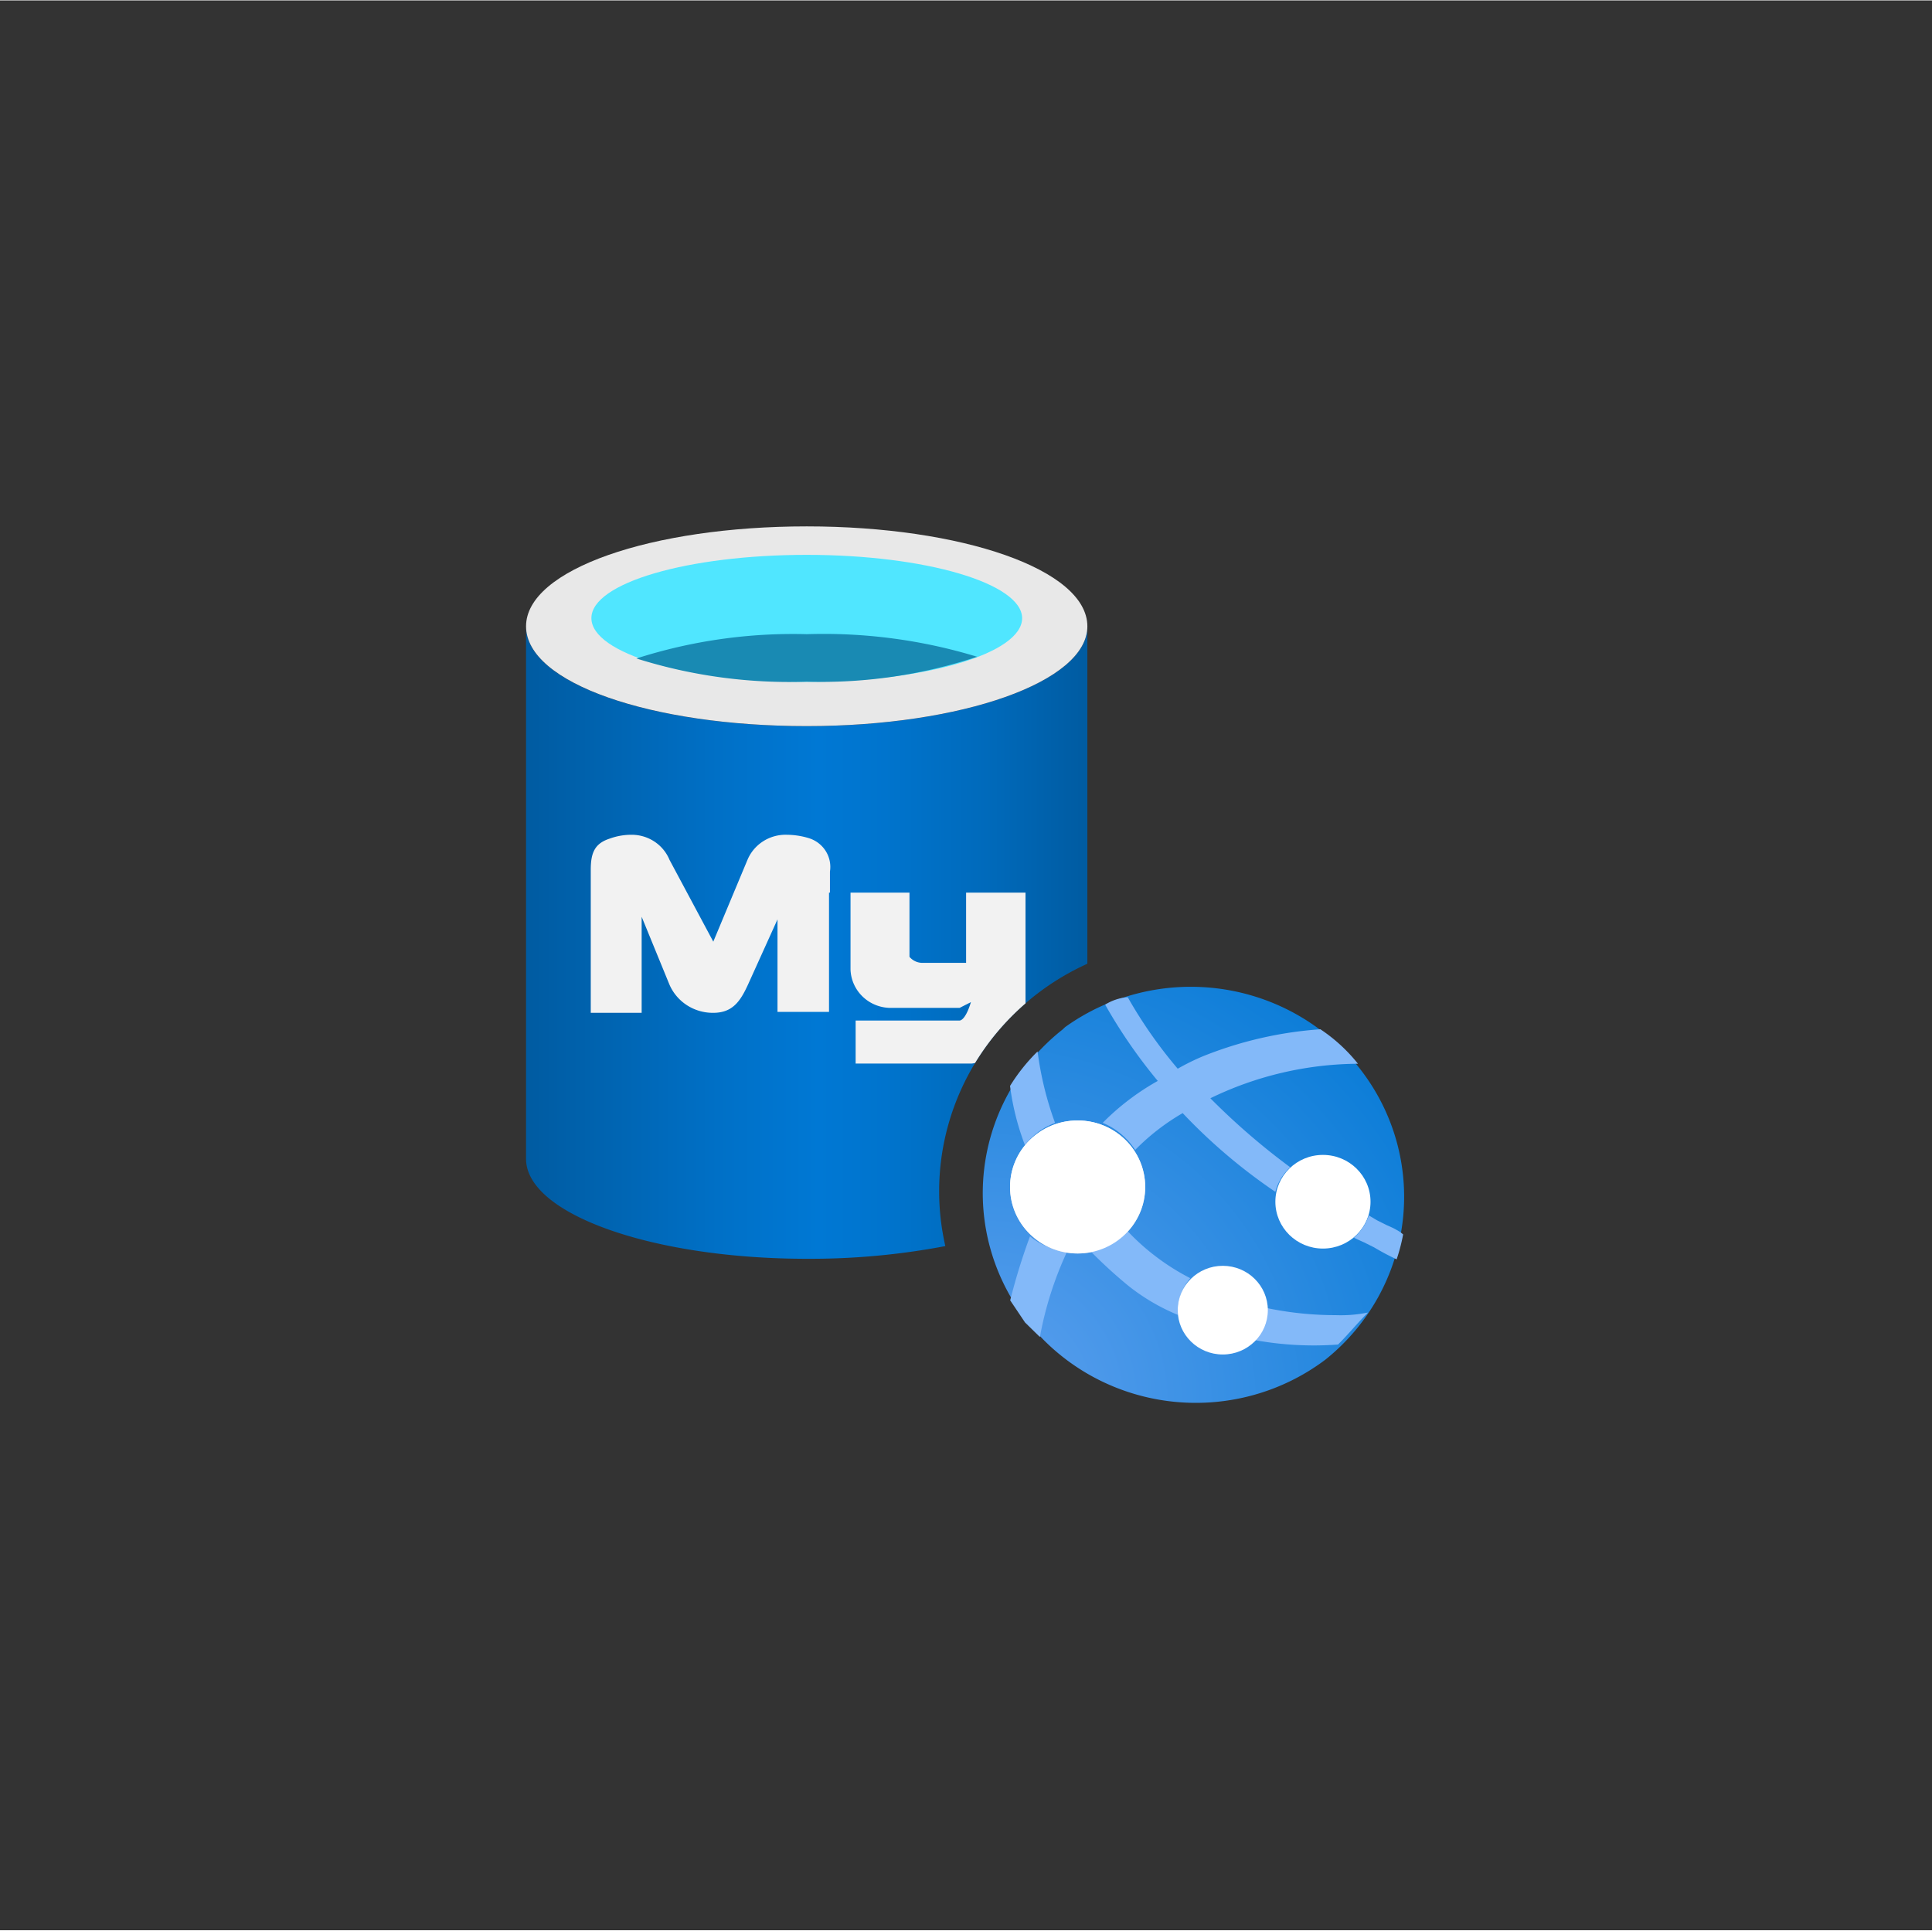 <?xml version="1.0" encoding="UTF-8" standalone="no"?>
<!DOCTYPE svg PUBLIC "-//W3C//DTD SVG 1.1//EN" "http://www.w3.org/Graphics/SVG/1.1/DTD/svg11.dtd">
<!-- Generated by Microsoft Visio, SVG Export Application Service MySQL In App.svg Page-1 -->
<svg xmlns="http://www.w3.org/2000/svg" xmlns:xlink="http://www.w3.org/1999/xlink" xmlns:ev="http://www.w3.org/2001/xml-events"
		width="1.734in" height="1.733in" viewBox="0 0 124.871 124.745" xml:space="preserve" color-interpolation-filters="sRGB"
		class="st11">
	<rect x="0" y="0" width="124.871" height="124.745" fill="#333333" stroke="none"/>
	<style type="text/css">
	<![CDATA[
		.st1 {fill:url(#grad0-6);stroke:none;stroke-linecap:butt;stroke-width:34}
		.st2 {fill:#e8e8e8;stroke:none;stroke-linecap:butt;stroke-width:34}
		.st3 {fill:#50e6ff}
		.st4 {stroke:none;stroke-linecap:butt;stroke-width:34}
		.st5 {fill:#198ab3;stroke:none;stroke-linecap:butt;stroke-width:34}
		.st6 {fill:#f2f2f2;stroke:none;stroke-linecap:butt;stroke-width:34}
		.st7 {fill:url(#grad2-19);stroke:none;stroke-linecap:butt;stroke-width:34}
		.st8 {fill:#83b9f9;stroke:none;stroke-linecap:butt;stroke-width:34}
		.st9 {fill:url(#grad0-25);stroke:none;stroke-linecap:butt;stroke-width:34}
		.st10 {fill:#ffffff;stroke:none;stroke-linecap:butt;stroke-width:34}
		.st11 {fill:none;fill-rule:evenodd;font-size:12px;overflow:visible;stroke-linecap:square;stroke-miterlimit:3}
	]]>
	</style>

	<defs id="Patterns_And_Gradients">
		<linearGradient id="grad0-6" x1="0" y1="0" x2="1" y2="0" gradientTransform="rotate(0 0.5 0.5)">
			<stop offset="0" stop-color="#005ba1" stop-opacity="1"/>
			<stop offset="0.36" stop-color="#0071c8" stop-opacity="1"/>
			<stop offset="0.52" stop-color="#0078d4" stop-opacity="1"/>
			<stop offset="0.64" stop-color="#0074cd" stop-opacity="1"/>
			<stop offset="0.82" stop-color="#006abb" stop-opacity="1"/>
			<stop offset="1" stop-color="#005ba1" stop-opacity="1"/>
		</linearGradient>
		<radialGradient id="grad2-19" cx="0" cy="1" r="1.4">
			<stop offset="0" stop-color="#5ea0ef" stop-opacity="1"/>
			<stop offset="1" stop-color="#0078d4" stop-opacity="1"/>
		</radialGradient>
		<linearGradient id="grad0-25" x1="0" y1="0" x2="1" y2="0" gradientTransform="rotate(-90.458 0.5 0.5)">
			<stop offset="0" stop-color="#cccccc" stop-opacity="1"/>
			<stop offset="1" stop-color="#fcfcfc" stop-opacity="1"/>
		</linearGradient>
	</defs>
	<g>
		<title>Page-1</title>
		<g id="group11130-1" transform="translate(34,-36.886)">
			<title>Application Service MySQL In App.11130</title>
			<g id="group11131-2">
				<title>Sheet.11131</title>
				<g id="shape11132-3" transform="translate(0,-6.513)">
					<title>Sheet.11132</title>
					<path d="M26.7 120.37 A16.441 16.183 0 0 1 36.28 105.67 L36.28 83.86 C36.28 87.45 28.16 90.31 18.14 90.31 C8.13
								 90.31 0 87.54 0 83.86 L0 118.28 C0 121.81 8 124.69 17.89 124.74 L18.14 124.74 A45.861 45.14 -180
								 0 0 27.1 123.92 A16.521 16.261 0 0 1 26.7 120.37 Z" class="st1"/>
				</g>
				<g id="shape11133-7" transform="translate(0,-40.945)">
					<title>Sheet.11133</title>
					<path d="M36.28 118.29 C36.28 121.88 28.16 124.74 18.14 124.74 C8.13 124.74 0 121.97 0 118.29 C0 114.61 8.13
								 111.83 18.14 111.83 C28.16 111.83 36.28 114.62 36.28 118.29 Z" class="st2"/>
				</g>
				<g id="shape11134-9" transform="translate(4.224,-43.805)">
					<title>Sheet.11134</title>
					<path d="M27.84 120.62 C27.84 122.91 21.59 124.74 13.92 124.74 C6.25 124.74 0 122.91 0 120.62 C0 118.34 6.25
								 116.53 13.92 116.53 C21.59 116.53 27.84 118.37 27.84 120.63 L27.84 120.62 Z" class="st3"/>
					<path d="M27.84 120.62 C27.84 122.91 21.59 124.74 13.92 124.74 C6.25 124.74 0 122.91 0 120.62 C0 118.34 6.25
								 116.53 13.92 116.53 C21.59 116.53 27.84 118.37 27.84 120.63" class="st4"/>
				</g>
				<g id="shape11135-12" transform="translate(7.136,-43.817)">
					<title>Sheet.11135</title>
					<path d="M11.01 121.67 A32.639 32.126 -180 0 0 -0 123.24 A32.351 31.843 -180 0 0 11.01 124.74 A31.526 31.03
								 -180 0 0 22.02 123.13 A33.493 32.967 -180 0 0 11.01 121.67 Z" class="st5"/>
				</g>
				<g id="shape11136-14" transform="translate(4.182,-19.131)">
					<title>Sheet.11136</title>
					<path d="M23.84 121.96 L17.12 121.96 L17.12 124.74 L24.62 124.74 A1.728 1.701 -180 0 0 24.84 124.7 A16.595
								 16.334 0 0 1 28.1 120.85 L28.1 113.69 L24.26 113.69 L24.26 118.23 L21.42 118.23 A1.091 1.074
								 0 0 1 20.6 117.84 L20.6 113.69 L16.79 113.69 L16.79 118.65 A2.605 2.564 -180 0 0 19.47 121.14
								 L23.84 121.14 L24.57 120.77 C24.57 120.77 24.26 121.9 23.84 121.96 ZM15.46 113.69 L15.46 112.33
								 A1.981 1.95 -180 0 0 14.1 110.17 A4.934 4.857 -180 0 0 12.69 109.95 A2.666 2.624 -180
								 0 0 10.13 111.57 L7.92 116.86 L5.09 111.57 A2.637 2.595 -180 0 0 2.66 109.95 A4.038 3.975
								 -180 0 0 1.22 110.2 C0.23 110.52 0 111.15 0 112.23 L0 121.46 L3.29 121.46 L3.29 115.25 L5.08 119.62
								 A3.046 2.998 -180 0 0 7.91 121.46 C9.15 121.46 9.66 120.74 10.17 119.62 L12.07 115.42 L12.07
								 121.4 L15.4 121.4 L15.4 113.69 L15.46 113.69 Z" class="st6"/>
				</g>
				<g id="shape11137-16" transform="translate(32.334,2.84217E-13)">
					<title>Sheet.11137</title>
					<path d="M19.34 124.74 A13.772 13.556 0 0 1 2.34 103.41 L2.51 103.25 A13.788 13.572 0 0 1 19.34 124.74 Z"
							class="st7"/>
				</g>
				<g id="shape11138-20" transform="translate(31.282,-1.455)">
					<title>Sheet.11138</title>
					<path d="M1.29 118.23 A41.193 40.545 -180 0 0 0.01 122.37 L0.97 123.8 L1.93 124.74 A23.311 22.945 0 0 1 3.71
								 119.17 A4.086 4.022 0 0 1 1.29 118.23 ZM2.91 110.9 A21.907 21.562 0 0 1 1.78 106.28 A12.048
								 11.858 -180 0 0 0 108.51 A17.075 16.806 -180 0 0 0.96 112.33 A4.425 4.356 0 0 1 2.91 110.9
								 Z" class="st8"/>
				</g>
				<g id="shape11139-22" transform="translate(31.282,-6.86)">
					<title>Sheet.11139</title>
					<ellipse cx="4.368" cy="120.446" rx="4.368" ry="4.299" class="st9"/>
				</g>
				<g id="shape11140-26" transform="translate(36.46,-0.949)">
					<title>Sheet.11140</title>
					<path d="M5.66 122.5 A3.427 3.373 0 0 1 6.47 120.43 A14.95 14.715 0 0 1 2.43 117.4 A4.451 4.381 0 0 1
								 0 118.66 A30.601 30.12 -180 0 0 2.43 120.89 A13.193 12.986 -180 0 0 5.66 122.8 L5.66 122.5
								 ZM15.86 122.82 A21.353 21.017 0 0 1 11.32 122.34 L11.32 122.5 A2.678 2.636 0 0 1 10.51 124.41
								 A20.998 20.668 -180 0 0 16.02 124.72 C16.66 124.09 17.31 123.29 17.96 122.65 A8.745 8.608
								 0 0 1 15.86 122.82 ZM7.77 108.8 A21.804 21.461 0 0 1 17.31 106.57 A10.748 10.579 -180 0 0 14.88
								 104.34 A24.716 24.328 -180 0 0 7.28 106.09 A14.694 14.463 -180 0 0 5.66 106.89 A30.278 29.802
								 0 0 1 2.43 102.27 A3.104 3.055 -180 0 0 0.97 102.75 A34.092 33.556 -180 0 0 4.37 107.68 A16
								 15.748 -180 0 0 0.81 110.39 A4.621 4.548 0 0 1 2.91 112.14 A14.438 14.211 0 0 1 5.98 109.76
								 A36.204 35.635 -180 0 0 11.97 114.85 A3.357 3.304 0 0 1 12.93 113.26 A44.677 43.975 0 0
								 1 7.77 108.8 Z" class="st8"/>
				</g>
				<g id="shape11141-28" transform="translate(48.431,-7.178)">
					<title>Sheet.11141</title>
					<ellipse cx="3.075" cy="121.718" rx="3.075" ry="3.027" class="st10"/>
				</g>
				<g id="shape11142-30" transform="translate(53.509,-6.476)">
					<title>Sheet.11142</title>
					<path d="M3.18 123.13 A2.022 1.991 -180 0 0 2.76 122.84 C2.57 122.72 2.12 122.53 2.12 122.53 L1.48 122.21
								 L0.96 121.9 A3.363 3.31 0 0 1 0 123.34 C0.22 123.45 0.34 123.5 0.67 123.65 C0.67 123.65 1.09
								 123.86 1.31 123.97 A16.14 15.887 -180 0 0 2.76 124.74 A12.262 12.069 -180 0 0 3.18 123.13 Z"
							class="st8"/>
				</g>
				<g id="shape11143-32" transform="translate(31.282,-6.86)">
					<title>Sheet.11143</title>
					<ellipse cx="4.368" cy="120.446" rx="4.368" ry="4.299" class="st10"/>
				</g>
				<g id="shape11144-34" transform="translate(42.12,-0.331)">
					<title>Sheet.11144</title>
					<ellipse cx="2.912" cy="121.879" rx="2.912" ry="2.866" class="st10"/>
				</g>
			</g>
		</g>
	</g>
</svg>
